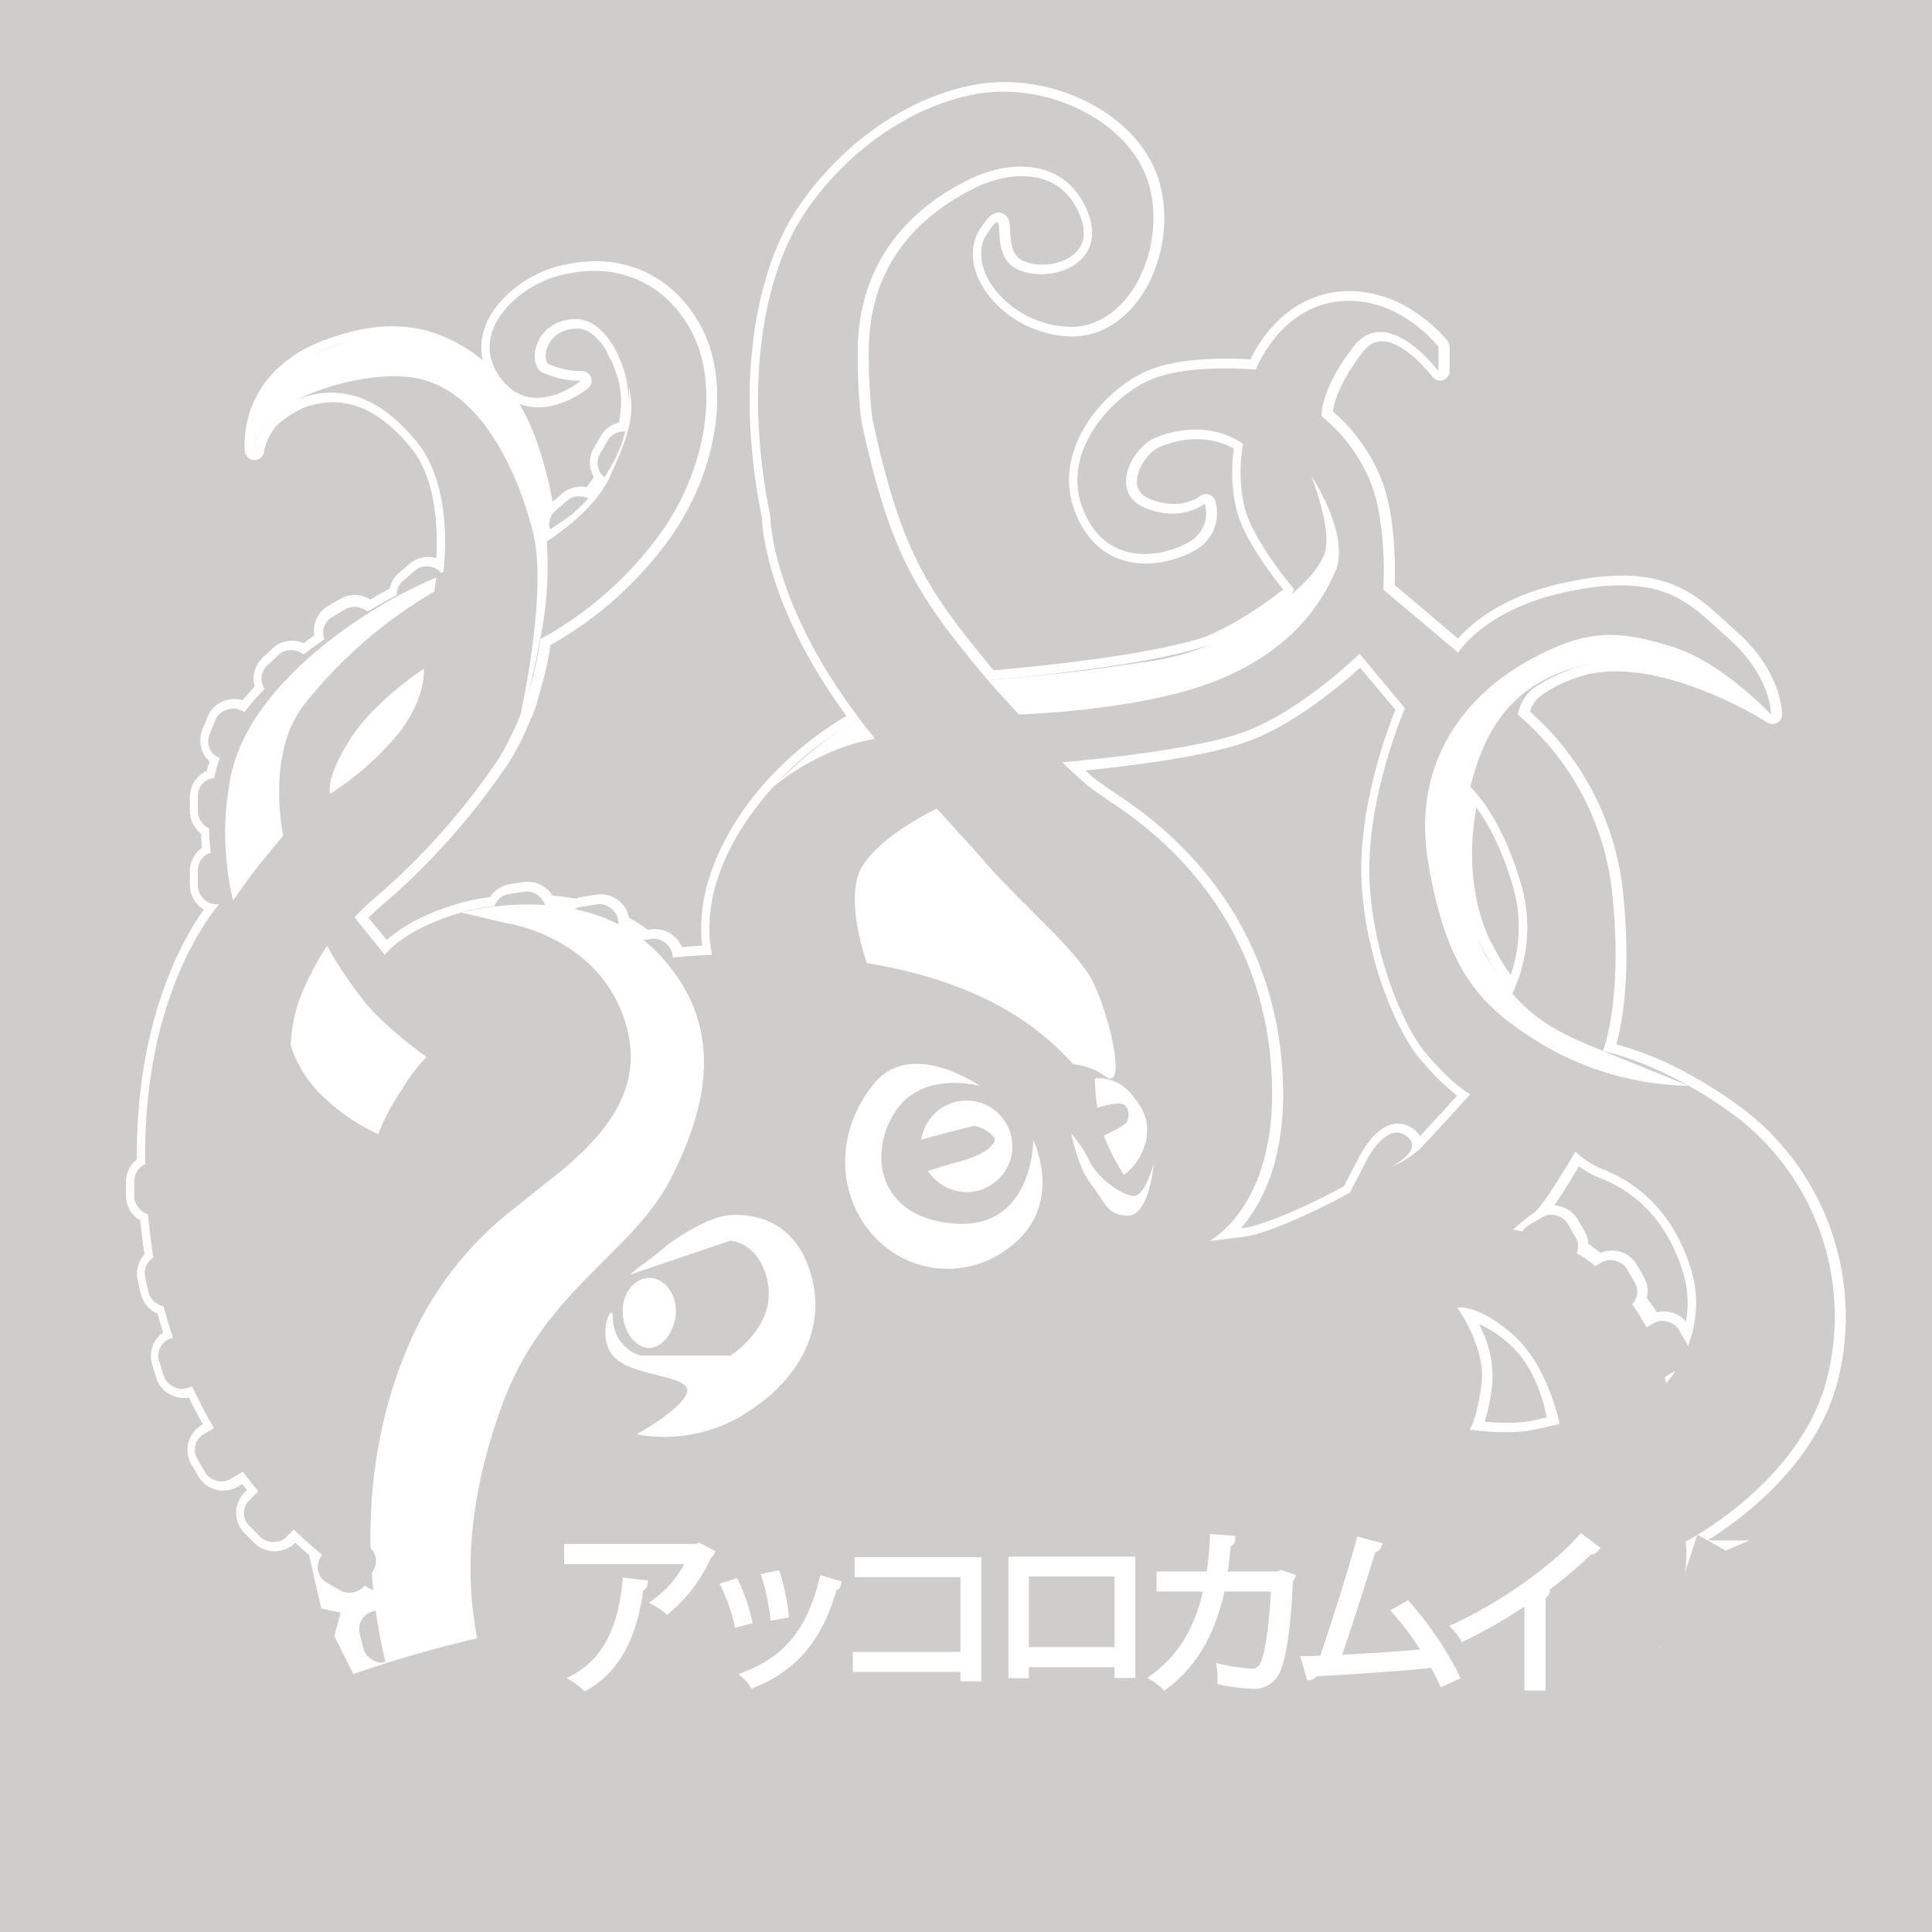 <svg id="Calque_1" data-name="Calque 1" xmlns="http://www.w3.org/2000/svg" xmlns:xlink="http://www.w3.org/1999/xlink" viewBox="0 0 250 250"><defs><style>.cls-1{fill:none;}.cls-2{fill:#2e3031;}.cls-3{fill:#cfcdcc;}.cls-4{clip-path:url(#clip-path);}.cls-5,.cls-6{fill:#fff;}.cls-5{stroke:#fff;stroke-linecap:round;stroke-linejoin:round;stroke-width:2.48px;}</style><clipPath id="clip-path"><rect class="cls-1" width="250" height="250"/></clipPath></defs><title>Plan de travail 1</title><rect class="cls-2" x="-0.22" width="250.22" height="250"/><rect class="cls-3" width="250" height="250"/><g class="cls-4"><path class="cls-5" d="M265.86,215.78c-7.86-3-12.34-8.49-7.05-9.19s.44-5.11-4-3.79a6.5,6.5,0,0,0-3,1.94,13.53,13.53,0,0,0-9.75-4.17H218.43a7.28,7.28,0,0,0-.1-1.14s14.61-7.51,18.19-20.74a32.59,32.59,0,0,0-11.3-33.89,56.41,56.41,0,0,0-6.53-4.3h0A41.92,41.92,0,0,0,207.59,136s2.75-6.86,1.1-21.2a34.92,34.92,0,0,0-12.13-22.31,5.88,5.88,0,0,1,1.93-3.35A19.24,19.24,0,0,1,205.43,86c10.43-2.23,23.93,6.44,23.93,6.44s0-5-5.52-9.83c-4.68-4.1-8-9-21.49-5.92-10.2,2.29-13.5,7.72-13.5,7.72l-9.65-8.16s.55-8.37-1.65-13.89a21.27,21.27,0,0,0-6.34-8.54s-.27-3.3,4.13-9,11,3.19,11,3.19V44.89s-5.24-6.73-13-5.91-10.75,8.82-10.75,8.82-8.82-.83-13.78,1.38S137.32,58.55,140.35,66s10.19,6.06,13.5,4.23a4.27,4.27,0,0,0,2.21-5.06s-3,2.48-7.72.55-1.75-7.84,1.38-9.09c6.89-2.76,11.3.82,11.3.82a20.24,20.24,0,0,0,.14,8c.94,4.34,6.47,10.8,6.47,10.8a2.77,2.77,0,0,1-.4.67A51.3,51.3,0,0,1,161,81.24a37.56,37.56,0,0,1-4.59,2.33c-8.08,2.64-23.37,4-27.45,4.38L128,88c-9-10.88-12.45-15.68-16.34-33.56a71.43,71.43,0,0,1-.47-9.58C111.41,32.07,120,26,125.47,23.27s12.67-2.75,15.43,4.14-5,9.37-9.09,7.44-.83-9.1-3.86-4.69S130.7,42,138.42,42.29s12.68-9.92,10.47-18.19S135.66,10.32,126,12.25s-17.91,9.1-22.32,16.26-7.44,20.67-3.86,38.3c0,0,0,11,11.55,26.24l-.18.1a36.16,36.16,0,0,0-3.56,2.18h0l-.19.14c-.13.08-.25.17-.37.26l-.11.07a42.46,42.46,0,0,0-6.9,6.15l0,0,0,0a36.75,36.75,0,0,0-4.34,5.9c-4.34,7.36-4,12.91-3.4,15.68-1.77.08-3.45.21-5.08.38l0-.34a2.49,2.49,0,0,0-2.84-2.07l-.88.14a19.23,19.23,0,0,0-3.24-2.07l-.08-.48A2.48,2.48,0,0,0,77.31,117l-1.77.28a2.38,2.38,0,0,0-.88.32,29.25,29.25,0,0,0-4-.55,2.48,2.48,0,0,0-2.73-1.69l-1.77.28a2.47,2.47,0,0,0-1.93,1.59l-1,.13a22.38,22.38,0,0,0-2.5.47l-.8.2c-7.71,2.2-9.92,5.5-9.92,5.5L46,118.69a43.32,43.32,0,0,1,3.66-3.38A90,90,0,0,0,64.8,98a31.79,31.79,0,0,0,2.73-5.48h0s.41-.45,1.19-3.5a40.84,40.84,0,0,0,1.36-6.33,46.61,46.61,0,0,0,14.6-12.43c6.89-8.72,8.55-19.94,5.24-26.83-2.63-5.47-8.54-10.19-17.64-7.71-5,1.37-11.57,7.16-7.48,13s10.52.55,10.52.55a12,12,0,0,1-5-1.1c-1.92-1.11-1.1-6.62,4.14-6.89,1.94-.11,3.7,1.24,5,3.33l.58,1.23c-.19-.43-.36-.8-.51-1.1A13.81,13.81,0,0,1,81,48c-.27-.79-.61-1.58-.91-2.26a31.43,31.43,0,0,1,1.13,3.11,17.06,17.06,0,0,1,.4,2.7,18.78,18.78,0,0,1-.5,4.28,2.48,2.48,0,0,0-2.32,1.22l-.89,1.55a2.49,2.49,0,0,0,.48,3.07,26.69,26.69,0,0,1-2.08,2.81,2.51,2.51,0,0,0-2.75.32L72.16,66a2.47,2.47,0,0,0-.78,2.5l-.56.35a51.33,51.33,0,0,0-1.64-8.48c-1.85-6.77-4.89-11.3-9.43-14.19-3.56-2.27-8.46-4-16-1.46l-.63.2-.56.22-.17.06-.11,0-.22.09c-10.31,4.16-9.13,13-9.13,13a8.69,8.69,0,0,1,1.45-3.43l.09-.12c.09-.13.2-.26.31-.39a1.83,1.83,0,0,0,.13-.16,14.61,14.61,0,0,1,4-2.61c5.23-1.87,10.3-.44,15.23,5.58S57.54,74,57.54,74l-.3.13a2.48,2.48,0,0,0-3.44-.23l-1.37,1.17a2.44,2.44,0,0,0-.85,1.88c-1.17.63-2.46,1.35-3.81,2.14a2.47,2.47,0,0,0-3.11-.52l-1.55.89a2.48,2.48,0,0,0-1,3.25c-.92.64-1.83,1.32-2.73,2a2.49,2.49,0,0,0-3.26.09L34.84,86a2.5,2.5,0,0,0-.43,3.1,31.37,31.37,0,0,0-2.61,3l-.57-.23A2.49,2.49,0,0,0,28,93.24l-.67,1.67a2.47,2.47,0,0,0,1.25,3.15,24,24,0,0,0-.77,2.65,2.47,2.47,0,0,0-2,2.43v1.79a2.5,2.5,0,0,0,1.42,2.24,32.37,32.37,0,0,0,.22,3.25,2.48,2.48,0,0,0-1.64,2.32v1.79A2.49,2.49,0,0,0,28.24,117h.23c-1.62,1.92-9.85,12.76-9.51,33.7a2.46,2.46,0,0,0-1.42,2.23v1.79a2.46,2.46,0,0,0,1.77,2.36c.16,1.64.35,3.33.62,5.07,0,.21.07.41.1.62a2.47,2.47,0,0,0-1,2.59l.39,1.75a2.48,2.48,0,0,0,2,1.9c.36,1.4.76,2.77,1.2,4.09l-.11,0a2.49,2.49,0,0,0-1.64,3.1l.53,1.71a2.48,2.48,0,0,0,3.1,1.64l.62-.19a58.17,58.17,0,0,0,2.83,5.4l-1.21.7a2.49,2.49,0,0,0-.91,3.39l.9,1.55a2.49,2.49,0,0,0,3.39.91l1.55-.9h0c.65.87,1.31,1.72,2,2.52L32.52,194a2.5,2.5,0,0,0,0,3.51l1.27,1.27a2.5,2.5,0,0,0,3.51,0l.89-.9c1,1,2,1.87,2.92,2.66l6.41,28.15c-2.54,0-51.95-27-53.49-25.21a6.19,6.19,0,0,0-1.55-.71c-4.4-1.32-9.25,3.08-4,3.79s.81,6.23-7,9.19c-14.41,5.42-22,25.78-17.68,34.7,6.1,12.54,20.61,19,44.11,19a120.78,120.78,0,0,0,23.41-2.15c.23,9.68,4.37,19,9.78,22,12.18,6.79,27.75,3.76,47-9.69,3.82-2.66,7.22-5.31,10.25-7.9,6.39.39,13,.59,19.74.59,10.08,0,19.82-.45,29-1.3a128.94,128.94,0,0,0,11,8.61c19.27,13.45,34.85,16.48,47,9.69,5.45-3,9.61-12.49,9.78-22.24a119.41,119.41,0,0,0,24.45,2.36c23.5,0,38-6.43,44.11-19C287.88,241.56,280.27,221.2,265.86,215.78Zm-49.21-38-.06-.2.31-.18Zm-26.07-5.26h0l-.08-.16a21.58,21.58,0,0,0-1.78-3.15h.09a15.45,15.45,0,0,1,9.56,6.37l.23.34c.09.16.19.31.29.47s.07.13.11.2a20.94,20.94,0,0,1,2.52,7.8l-2.85.63c-3.31.74-8.35,0-8.35,0s1-1.47,1.55-6.06A12.57,12.57,0,0,0,190.58,172.55ZM179,199.73c8.39.48,15,.73,18.53.84h-39a5.11,5.11,0,0,1,3.2-2.31C166.53,197,166.3,199,179,199.73Zm-37.18-59.94v-.23a5.49,5.49,0,0,1,1.69.1ZM37.56,158.3c-1.75-4.79-1.79-11.1-1.49-15.7a2.49,2.49,0,0,0,2.64.11l1-.61a10.85,10.85,0,0,0,1.73,1.79l.42.35-.9,1.19a2.48,2.48,0,0,0,.48,3.47L42.91,150a2.5,2.5,0,0,0,3.48-.48l1-1.38c.83.51,1.3.76,1.3.76s-.06.37-1,4-1.83,6-1.09,12.81c.4,3.75,2.89,8.33,5.05,11.7-.18.53-.37,1.05-.54,1.6a18.88,18.88,0,0,1-1.48-1.67C47.3,174.31,40.69,166.84,37.56,158.3Zm181,15.87a2.48,2.48,0,0,0-.2-.44l-.89-1.56a2.48,2.48,0,0,0-3.39-.9l-.16.09a25.45,25.45,0,0,0-2.22-3.15,2.48,2.48,0,0,0-.06-2.35l-.89-1.56a2.48,2.48,0,0,0-3.39-.9l-.37.21c-.72-.58-1.48-1.15-2.3-1.73l-.42-.28A2.45,2.45,0,0,0,204,160l-.89-1.55a2.5,2.5,0,0,0-3.39-.91l-1.55.89-.25.18-1.06-.26c.53-.43,1.2-1,1.84-1.43C200,156,204,149,204,149a10.51,10.51,0,0,0,3.77,2.39c2.66,1.1,8.36,4,11.11,12.59A15,15,0,0,1,218.56,174.17Zm-21.72-60.23a20.13,20.13,0,0,1-1,14.63,27,27,0,0,1-2.22-2.93c-.66-1.08-1.39-2.37-2.09-3.75-3.13-7-2.56-14.86-1.15-20.08C190.41,101.81,194.27,105.3,196.84,113.94ZM182,91.61s-4.23,9.65-4.59,19.57,3.85,21.13,7.53,25.35,5.51,5,5.51,5-5.14,5.7-6.61,7.17a13,13,0,0,1-3.68,2.38s4.41-2.2,2-4-4.77,2.39-5.14,3.13-2.21,4.22-2.21,4.22-9.37,5.15-13.77,5.7l-4.41.55s9.92-5,7.9-24.07-14.83-28.84-20-32.33c-1.24-.84-2.31-1.58-3.24-2.24s-2.14-1.86-3.65-3.33c3.19-.27,17.1-1.56,23.58-4,7.35-2.75,14.88-10.1,14.88-10.1ZM64.38,127a22,22,0,0,1,6.23.59,47.8,47.8,0,0,0-11.69,6.08L57,132.37S59.24,127.16,64.38,127ZM-8.4,218.38-8,218v24.26c-4.71-.63-9-2-11.42-4.12C-26.46,232.07-19.41,228.27-8.4,218.38Zm56.2,51.21c-4.13-.42-5.69-2.08-5.87-5,1.45-.48,2.82-1,4.08-1.47,4.1,1.27,8.55,2.44,13.3,3.48C55.16,268.66,51,269.92,47.8,269.59Zm150.69,0c-4,.41-9.47-1.64-14.54-4.74,4.53-1.19,8.72-2.5,12.51-3.91a70.63,70.63,0,0,0,7.91,3.25C204.29,267.39,202.77,269.15,198.49,269.59Zm68.25-31.45c-2.41,2.07-6.52,3.43-11.09,4.08V218.3a.6.6,0,0,0,.08.08C266.74,228.27,273.78,232.07,266.74,238.14Z"/><rect class="cls-3" x="197.07" y="157.53" width="6.75" height="6.75" rx="2.33" ry="2.33" transform="translate(-53.6 121.78) rotate(-30)"/><rect class="cls-3" x="204.73" y="163.39" width="6.75" height="6.75" rx="2.33" ry="2.33" transform="translate(-55.5 126.4) rotate(-30)"/><rect class="cls-3" x="211.45" y="171.26" width="6.75" height="6.75" rx="2.33" ry="2.33" transform="translate(-58.54 130.81) rotate(-30)"/><rect class="cls-3" x="34.26" y="135.96" width="6.75" height="6.75" rx="2.33" ry="2.33" transform="translate(-64.63 37.48) rotate(-30)"/><rect class="cls-3" x="40.7" y="143.38" width="6.75" height="6.75" rx="2.33" ry="2.33" transform="matrix(0.6, -0.8, 0.8, 0.6, -99.47, 93.13)"/><rect class="cls-3" x="64" y="115.5" width="6.75" height="6.75" rx="2.33" ry="2.33" transform="translate(-17.53 11.82) rotate(-8.88)"/><rect class="cls-3" x="73.4" y="117.14" width="6.75" height="6.75" rx="2.33" ry="2.33" transform="translate(-17.67 13.29) rotate(-8.88)"/><rect class="cls-3" x="80.44" y="121.62" width="6.75" height="6.75" rx="2.33" ry="2.33" transform="translate(-18.28 14.43) rotate(-8.88)"/><rect class="cls-3" x="25.6" y="110.26" width="6.75" height="6.75" rx="2.33" ry="2.33"/><rect class="cls-3" x="25.6" y="100.66" width="6.75" height="6.75" rx="2.33" ry="2.33"/><rect class="cls-3" x="27.26" y="91.96" width="6.75" height="6.75" rx="2.33" ry="2.33" transform="translate(-69.24 88.16) rotate(-68.07)"/><rect class="cls-3" x="34.26" y="84.5" width="6.75" height="6.75" rx="2.33" ry="2.33" transform="translate(-49.76 49.15) rotate(-42.92)"/><rect class="cls-3" x="42.03" y="78.54" width="6.75" height="6.75" rx="2.33" ry="2.33" transform="matrix(0.87, -0.5, 0.5, 0.87, -34.87, 33.68)"/><rect class="cls-3" x="63.38" y="230.11" width="6.75" height="6.75" rx="2.33" ry="2.33" transform="matrix(0.28, -0.96, 0.96, 0.28, -176.09, 232.64)"/><rect class="cls-3" x="55.48" y="226.09" width="6.75" height="6.75" rx="2.33" ry="2.33" transform="translate(-158.07 134.27) rotate(-51.92)"/><rect class="cls-3" x="48.95" y="217.3" width="6.75" height="6.75" rx="2.33" ry="2.33" transform="translate(-93.76 47.21) rotate(-26.76)"/><rect class="cls-3" x="46.71" y="208.17" width="6.75" height="6.75" rx="2.33" ry="2.33" transform="translate(-49.17 18.13) rotate(-13.84)"/><rect class="cls-3" x="51.77" y="73.66" width="6.75" height="6.75" rx="2.33" ry="2.33" transform="translate(-36.81 54.22) rotate(-40.47)"/><rect class="cls-3" x="71.49" y="64.58" width="6.75" height="6.75" rx="2.33" ry="2.33" transform="translate(-26.19 64.86) rotate(-40.47)"/><rect class="cls-3" x="77.7" y="56.15" width="6.75" height="6.75" rx="2.33" ry="2.33" transform="translate(-11.01 99.98) rotate(-60)"/><path class="cls-6" d="M104.22,133.91S75.29,146.66,72.67,159.4,69.09,191.23,84,192.06s45.33-16.4,53.87-21.5,19.84-21.08,17.23-22.73-5.61-7.72-8.82-8.13-7,.83-9-.28-9.17-4.68-9.17-4.68Z"/><path class="cls-3" d="M118.6,147.65s6.8-1.93,7.53-1.93,2.85,1.19,2.57,1.93-1.47,1.83-4.59,2.66-5.51,1.74-5.51,1.74Z"/><path class="cls-3" d="M225.06,144.8c-9.37-7.17-17.64-8.81-17.64-8.81s2.76-6.86,1.11-21.2A35,35,0,0,0,196.4,92.48a5.88,5.88,0,0,1,1.93-3.35A21.33,21.33,0,0,1,215.41,86a40.66,40.66,0,0,1,13.78,6.46s0-5-5.51-9.83c-4.68-4.1-8-9-21.49-5.92C192,79,188.68,84.45,188.68,84.45L179,76.29s.55-8.37-1.65-13.89a21.27,21.27,0,0,0-6.34-8.54s-.28-3.3,4.13-9,11,3.19,11,3.19V44.89S181,38.16,173.25,39s-10.74,8.82-10.74,8.82-8.82-.83-13.78,1.38S137.15,58.55,140.18,66s10.2,6.06,13.51,4.23a4.27,4.27,0,0,0,2.2-5.06s-3,2.48-7.71.55-1.75-7.84,1.37-9.09c6.89-2.76,11.3.82,11.3.82a20.37,20.37,0,0,0,.15,8c.94,4.34,6.47,10.8,6.47,10.8s-.83,2.65-8.82,6.36S127.78,88,127.78,88s-2.75-3.3-8-8.54S110.7,57.72,111,44.89,119.79,26,125.3,23.27s12.68-2.75,15.44,4.14-5,9.37-9.1,7.44-.82-9.1-3.86-4.69S130.54,42,138.26,42.29s12.67-9.92,10.47-18.19S135.5,10.32,125.86,12.25s-17.92,9.1-22.33,16.26-7.44,20.67-3.85,38.3,12.67,25.67,12.67,25.67a41.16,41.16,0,0,0-16.81,15.39c-4.34,7.36-4,12.91-3.4,15.68-2.21.1-4.31.27-6.32.5a16.6,16.6,0,0,0-4.88-3.23c-6.06-2.48-13.5-5-21.22-2.75s-9.92,5.5-9.92,5.5l-3.93-4.88a43.89,43.89,0,0,1,3.65-3.38A89.66,89.66,0,0,0,64.64,98a40.76,40.76,0,0,0,5.28-15.3,46.73,46.73,0,0,0,14.6-12.43c6.89-8.72,8.54-19.94,5.24-26.83-2.63-5.47-8.55-10.19-17.64-7.71-5.05,1.37-11.57,7.16-7.48,13s10.51.55,10.51.55a12,12,0,0,1-5-1.1c-1.93-1.11-1.1-6.62,4.14-6.89s9.09,9.92,6.06,17.11a23.18,23.18,0,0,1-9.92,10.64s.27-6.54-5.83-16.18S50.35,42.29,42.91,44.89C32.44,48.56,32.71,58.3,32.71,58.3a8.59,8.59,0,0,1,5.79-6.64c5.3-2,10.44-.59,15.43,5.51S57.37,74,57.37,74s-18.32,8-26,18.5-2.76,24.21-2.76,24.21S15.08,131,19.76,162.16s28.66,43.73,28.66,43.73,1.38,25.16,22,31.77,36.1-5.23,42.16-10.47,8.27-14.88,8.27-14.88.82,5,8.42,3.86,8.38-2.76,8.38-2.76,16.81,19.84,33.9,21,28.66,0,38.58-13.51c9.57-13,8-21.42,8-21.42s14.6-7.51,18.19-20.74A32.59,32.59,0,0,0,225.06,144.8Zm-34.81-43s3.85,3.49,6.43,12.13a19.87,19.87,0,0,1-1.11,14.88s-5.88-8.09-6.79-14.33S190.25,101.81,190.25,101.81Zm-145-6.06c3.26-5.14,9.6-9.2,9.6-9.2s.37,3.5-3.06,8.09a38.25,38.25,0,0,1-9.06,8.09S42,100.89,45.25,95.75Zm46,120c-3.31,1.47-9.74,2.94-14.33,1.84S69,212,69,212s12.31,1.83,18.92,0,7.16-3.91,7.16-3.91a1.86,1.86,0,0,0,1.76,2.36C99.13,210.75,94.53,214.24,91.23,215.71Zm4.86-32.61a19.89,19.89,0,0,1-13.77,2.48s6.06-3.3,6.57-5.51-7.4-1.93-9.6-4.68,0-7.17,0-5a5.09,5.09,0,0,0,3.58,5H94.52s5.71-3.59,4.88-9.1-4.88-5.78-4.88-5.78l-13,4.4.83-.72c1.39-1,2.73-2,3.94-3.08,2.64-1.88,5.86-3.78,8.26-3.91,4.85-.27,9.29,2.2,10.67,8.82S103,179,96.09,183.1ZM80.57,169.65c0-2.36,1.54-4.28,3.45-4.28s3.44,1.92,3.44,4.28-1.59,4.77-3.49,4.77S80.57,172,80.57,169.65Zm50.8-8.87a12.93,12.93,0,0,1-18.88-1.51c-4.41-5.52-4.13-13.35.69-19.14s13.64.4,13.64.4-7.3-2.07-10.88,3.17-2.62,13.84,7.57,14.63,10.2-10.78,10.2-10.78S137.57,155.41,131.37,160.78ZM131,148.33a5.92,5.92,0,1,1-5.92-5.92A5.93,5.93,0,0,1,131,148.33Zm-18.84-23.71c-.86-2.61-2.7-9.21-.52-12.63,2.75-4.33,10.47-7.79,10.47-7.79a56,56,0,0,0,8.08,10.29c5.51,5.69,8.09,7.9,10.47,11.25s5.52,15.75,2.39,13.55a8.23,8.23,0,0,0-4.17-1.57C134.88,133.26,127.57,127.15,112.14,124.62Zm33.53,18.54c-.41-.72-2.52-.18-3.69.19a30.66,30.66,0,0,1-.33-3.79,5.3,5.3,0,0,1,4.41,1.66c1.75,2,2.76,3.67,2.21,6.43a7.89,7.89,0,0,1-2.85,4.4,28.68,28.68,0,0,1-2.61-5.12,15.41,15.41,0,0,0,2.86-1.57A1.84,1.84,0,0,0,145.67,143.16Zm.3,14.13c-2.75,0-2.94-1.65-4.77-4s-2.58-6.61-2.58-6.61a16.65,16.65,0,0,1,2.39,3.67c.92,2,4.23,4.41,5.7,4.41s2.57-4.23,2.57-4.23S148.73,157.29,146,157.29Zm18.37-20.76c-2-19.1-14.82-28.84-20-32.33s-7.56-5.51-7.56-5.51,16.9-1.3,24.25-4,14.88-10.1,14.88-10.1l5.87,7.07s-4.22,9.65-4.59,19.57,3.86,21.13,7.53,25.35,5.52,5,5.52,5-5.15,5.7-6.62,7.17A13,13,0,0,1,180,151s4.41-2.2,2-4-4.78,2.39-5.15,3.13-2.2,4.22-2.2,4.22-9.37,5.15-13.78,5.7l-4.41.55S166.36,155.64,164.34,136.53ZM198.51,185c-3.3.74-8.34,0-8.34,0s1-1.47,1.55-6.06-3.15-9.74-3.15-9.74,2.59-.55,7.19,3.49,6.06,11.58,6.06,11.58ZM215.6,179A25.77,25.77,0,0,0,209,166.11a24,24,0,0,0-13.22-7s1.47-1.29,2.75-2.21,5.33-7.9,5.33-7.9a10.39,10.39,0,0,0,3.77,2.39c2.66,1.1,8.35,4,11.11,12.59S215.6,179,215.6,179Z"/><path class="cls-6" d="M65.51,119.45s12,1.65,15.43,12.92c2.21,7.32-1,13.3-9,19.68s-6.78,5.43-6.78,5.43a44.49,44.49,0,0,0-11.78,15.43c-4.43,9.67-7.44,23.79-3.86,40.6s14.88,21.67,20.95,24.15a25,25,0,0,0,11,2s-9.8-1.29-17.33-19.68c-4.44-10.84-4.52-23.78.94-38.45s16.78-19.32,21.75-29.07c5.14-10.1,6.56-19.8-1-28.37-9.47-10.76-26.1-6-26.1-6Z"/><path class="cls-6" d="M70.47,68.94l-.1,1.34s6.32-3.72,8.55-8.61c2.29-5.05,3.42-8,2.41-11.75a27.55,27.55,0,0,0-2.41-6.16s2.39,4.5,2.48,6.8a17.07,17.07,0,0,1-2,9.18A23.23,23.23,0,0,1,74,66.58C72.5,67.68,70.47,68.94,70.47,68.94Z"/><path class="cls-6" d="M56.45,74.73A61.57,61.57,0,0,0,40,85.08c-7.84,7-9.95,12.88-10.42,17.1a34.46,34.46,0,0,0-.31,8.58,34.82,34.82,0,0,0,.9,5.78s2.18-3.24,4.33-5.82l2.15-2.59S34.39,97.78,39.2,91.38a60.33,60.33,0,0,1,17-14.84Z"/><path class="cls-6" d="M42.32,122.38a40.62,40.62,0,0,0-3.27,6.17,19.45,19.45,0,0,0-1.42,6.76,15.65,15.65,0,0,0,4.47,6.85,24.89,24.89,0,0,0,6.84,4.6A28.24,28.24,0,0,1,52,141a21.55,21.55,0,0,1,3.19-4.22s-5.63-4-8.36-7.59A52.92,52.92,0,0,1,42.32,122.38Z"/><path class="cls-6" d="M32.71,58.3s-1.21-9,9.47-13.13c8.38-3.23,13.64-1.42,17.4,1C64.13,49,67.17,53.57,69,60.34a46,46,0,0,1,.9,22.31c-1.66,8.87-2.55,9.83-2.55,9.83S70.89,76.71,69,69C66.47,59,61.2,50.15,53.66,48.9c-7.13-1.17-17.43,2.83-19.46,5.91A8.94,8.94,0,0,0,32.71,58.3Z"/><path class="cls-6" d="M99.86,102a63.35,63.35,0,0,1,7.61-6.66,34.48,34.48,0,0,1,4.88-2.85l2.57,2.85a26.47,26.47,0,0,0-9.18,2.81A28.72,28.72,0,0,0,99.86,102Z"/><path class="cls-6" d="M127.78,88s9.74-.73,15.62-1.65,10.4-.92,17.45-5.14c5.8-3.47,9.19-6.43,10.47-9.37s-1.65-10.29-1.65-10.29,5.14,7.71,3.12,12.4-6.32,10.75-16.16,14.42-24.8,4.08-24.8,4.08Z"/><path class="cls-3" d="M99.68,66.81s0,13.82,16.35,32.06c12.44,13.88,16.3,17.82,16.3,17.82L143,103.46S137.34,99.61,127.78,88,114.92,71.77,110.7,50.92C105,22.53,99.68,66.81,99.68,66.81Z"/><path class="cls-3" d="M175,158.76s-1.47,5,4.41,11.39,2.38,9.55,2.38,9.55l8.64-7.16s-1.1-2.39-5.14-6.43-7.35-5.51-7.35-9.55-1.47-2.39-1.47-2.39Z"/><path class="cls-6" d="M229.19,92.48s-13.78-8.86-24.25-6.38S191.81,96,190.25,101.81s-2.12,14.88,2.29,22.32,8.82,9.39,14.88,11.86,11.11,4.51,11.11,4.51a38.59,38.59,0,0,1-18-4.8c-8.54-5-13.22-9.36-15.7-24s6.65-22.66,12.67-26.06c8-4.53,12.13-4,18.74-2S229.19,92.48,229.19,92.48Z"/><rect class="cls-3" x="17.38" y="150.46" width="6.75" height="6.75" rx="2.33" ry="2.33"/><rect class="cls-3" x="18.94" y="162.14" width="6.75" height="6.75" rx="2.33" ry="2.33" transform="translate(-35.44 8.8) rotate(-12.55)"/><rect class="cls-3" x="20.75" y="172.73" width="6.75" height="6.75" rx="2.33" ry="2.33" transform="translate(-50.69 14.87) rotate(-17.09)"/><rect class="cls-3" x="25.6" y="184.6" width="6.75" height="6.75" rx="2.33" ry="2.33" transform="translate(-90.11 39.67) rotate(-30)"/><rect class="cls-3" x="32" y="192.41" width="6.75" height="6.75" rx="2.33" ry="2.33" transform="translate(-128.08 82.36) rotate(-45)"/><rect class="cls-3" x="40.7" y="199.18" width="6.75" height="6.75" rx="2.33" ry="2.33" transform="matrix(0.5, -0.87, 0.87, 0.5, -153.38, 139.45)"/><path class="cls-3" d="M219.64,240.9c0,17.36-45.53,31.43-101.7,31.43S16.23,258.26,16.23,240.9s42.14-34.52,98.31-34.52S219.64,223.54,219.64,240.9Z"/><path class="cls-3" d="M187.29,255.22s14.82,14.23,52,14.23c23.51,0,38-6.43,44.11-19,4.35-8.92-3.27-29.28-17.68-34.7-7.85-3-12.33-8.49-7-9.19s.44-5.11-4-3.79-7.91,7.68.88,15.58c11,9.89,18.06,13.69,11,19.76s-28.66,6-33.93-.12S187.29,255.22,187.29,255.22Z"/><path class="cls-3" d="M59.71,255.22s-14.82,14.23-52,14.23c-23.5,0-38-6.43-44.1-19-4.35-8.92,3.27-29.28,17.68-34.7,7.85-3,12.33-8.49,7-9.19s-.44-5.11,4-3.79,7.91,7.68-.88,15.58c-11,9.89-18.06,13.69-11,19.76s28.66,6,33.93-.12S59.71,255.22,59.71,255.22Z"/><path class="cls-3" d="M122.43,238.22s-4,20.16-34.48,41.42c-19.27,13.45-34.85,16.48-47,9.69-8.67-4.83-14.08-25.88-5.37-38.58,4.75-6.92,5.26-14,.52-11.57s-3.28-3.93,1.08-5.37,10.89,1.77,8.2,13.28c-3.37,14.41-8.06,12.74,1.2,13.68s28-2.64,28.83-10.69S122.43,238.22,122.43,238.22Z"/><path class="cls-3" d="M123.53,238.22s4,20.16,34.48,41.42c19.27,13.45,34.85,16.48,47,9.69,8.67-4.83,14.08-25.88,5.37-38.58-4.75-6.92-5.26-14-.52-11.57s3.28-3.93-1.09-5.37-10.88,1.77-8.19,13.28c3.37,14.41,4,9.92-5.3,10.86s-23.94.18-24.74-7.87S123.53,238.22,123.53,238.22Z"/><polygon class="cls-3" points="-5.67 197.87 -5.67 287.23 249.65 292.55 269.86 215.96 264.54 195.75 242.2 192.55 223.31 200.64 219.64 198.59 214.82 213.34 198.58 223.4 175.18 224.47 157.09 214.89 120.92 204.25 76.78 212.76 66.67 232.98 69.86 244.68 47.52 220.21 43.26 211.7 44.08 208.68 -5.67 197.87"/><path class="cls-6" d="M90.1,199.79H73v2.61H88.53a13.3,13.3,0,0,1-3.87,4.49l-.7.5.76.42a9.38,9.38,0,0,1,1.25.84l.36.31.36-.3A19.83,19.83,0,0,0,92,201.57a.87.87,0,0,0,.35-.36l.24-.48-2.11-1.11Z"/><path class="cls-6" d="M80.55,204.69c-.62,6.13-2.64,9.94-6.37,12l-.86.47.85.49a10.3,10.3,0,0,1,1.12.88l.39.33.34-.19c4-2.32,6.37-6.53,7.21-12.88a1,1,0,0,0,.56-.72l.07-.56-3.26-.37Z"/><path class="cls-6" d="M106,204.39c-1.55,6.31-4.41,9.87-9.59,11.91l-.86.34.71.59a6.47,6.47,0,0,1,.76.9l.25.38.41-.17c5.4-2.19,8.76-6.19,10.55-12.58a.84.84,0,0,0,.57-.61l.11-.5-2.77-.82Z"/><path class="cls-6" d="M97.28,209.52a23.89,23.89,0,0,0-1.7-4.89l-.21-.42-2.25.71.27.57A24.45,24.45,0,0,1,95,210.07l.11.57,2.31-.61Z"/><path class="cls-6" d="M99.64,209.13l.06.6,2.4-.45-.06-.51a30.37,30.37,0,0,0-1.06-5.12l-.15-.48-2.39.52.19.58A26.47,26.47,0,0,1,99.64,209.13Z"/><polygon class="cls-6" points="110.58 204.08 124.28 204.08 124.28 213.76 110.36 213.76 110.36 216.35 124.28 216.35 124.28 217.56 127 217.56 127 201.5 110.58 201.5 110.58 204.08"/><path class="cls-6" d="M130.49,217.16h2.65v-1.43h11.08v1.39h2.69V201.43H130.49ZM144.22,204v9.13H133.14V204Z"/><path class="cls-6" d="M165.29,203.35h-6.41c.16-1.07.26-2.07.36-3.25a.94.94,0,0,0,.58-.79l.05-.55-3.3-.27,0,.56c-.09,1.51-.2,2.84-.42,4.3h-6.49v2.59h6c-1.13,4.84-3.17,8.16-6.54,10.7l-.64.48.68.42a6.69,6.69,0,0,1,1.14.88l.34.37.4-.3c3.73-2.8,6.15-6.91,7.41-12.55h6c-.27,5.31-.87,8.25-1.34,9.21a1.13,1.13,0,0,1-1.22.76,22.66,22.66,0,0,1-3.75-.54l-.78-.18.11.79a7,7,0,0,1,.07,1.44l0,.5.49.1a24.17,24.17,0,0,0,4.06.51,3.59,3.59,0,0,0,3.38-1.87c.92-1.68,1.54-5.71,1.83-12a2,2,0,0,0,.13-.23l-.47-.28.49.25.28-.56-1.91-.68Z"/><path class="cls-6" d="M182.5,207.4l-.29-.33-2.31,1.31.46.51a36.29,36.29,0,0,1,3.4,4.56c-2.82.24-6.93.52-10.09.67,1.34-3.85,3-9.1,4.28-13.23a1.07,1.07,0,0,0,.72-.58l.26-.6-3.3-.88-.14.53c-1.21,4.39-3.22,10.72-4.65,14.88l-1.61.06-1,0,.95,3.16.5-.11a1,1,0,0,0,.65-.44c3.39-.18,10.34-.61,14.88-1.08.36.68.69,1.34,1,2l.23.51,2.56-1.17-.23-.5A45,45,0,0,0,182.5,207.4Z"/><path class="cls-6" d="M204.57,198.39l-.33.37c-3.6,4-10.19,8.6-16,11.3l-.72.33.56.56a7.65,7.65,0,0,1,.85,1.12l.26.42.45-.22a66.46,66.46,0,0,0,7.62-4.38v10.87H200v-12a.93.93,0,0,0,.46-.52l.14-.45-.12-.07a53.17,53.17,0,0,0,5.43-4.6h0a1,1,0,0,0,.85-.39l.36-.44Z"/></g></svg>